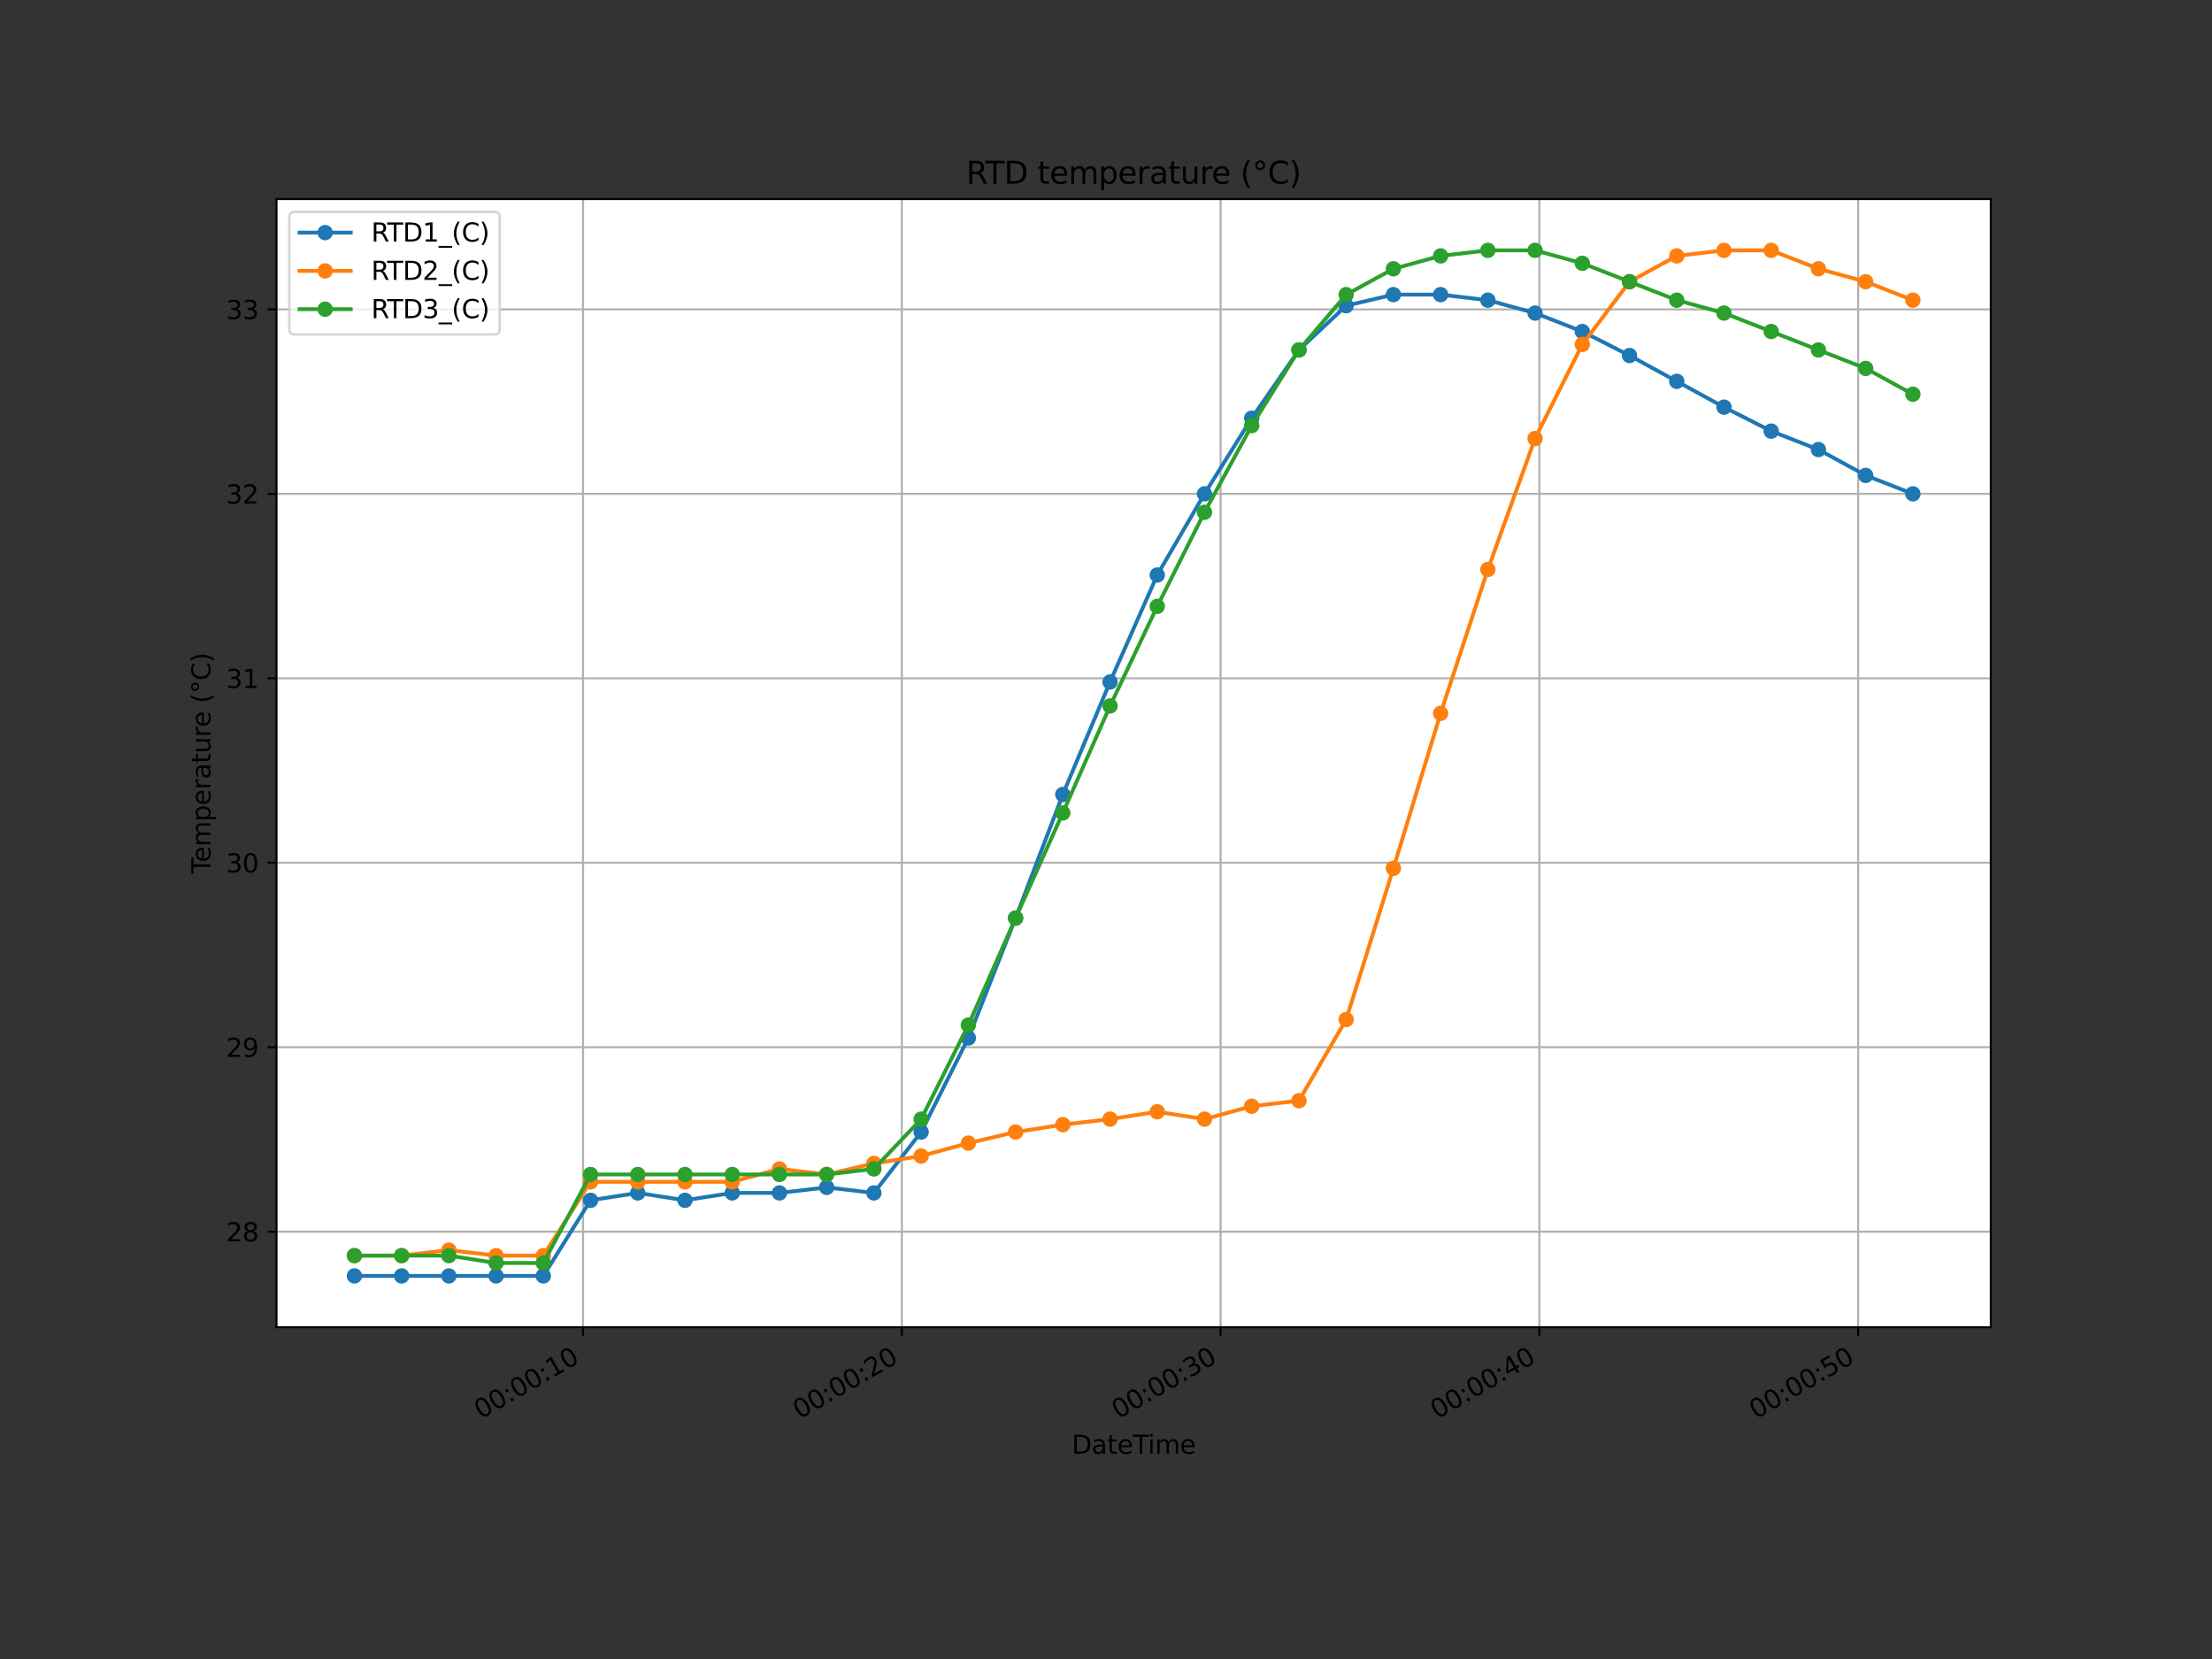 <?xml version="1.0" encoding="utf-8" standalone="no"?>
<!DOCTYPE svg PUBLIC "-//W3C//DTD SVG 1.1//EN"
  "http://www.w3.org/Graphics/SVG/1.1/DTD/svg11.dtd">
<svg height="648pt" version="1.1" viewBox="0 0 864 648" width="864pt" xmlns="http://www.w3.org/2000/svg" xmlns:xlink="http://www.w3.org/1999/xlink">
 <rect x="0" y="0" width="864" height="648" fill="#333333" stroke="none"/>
 <defs>
  <style type="text/css">*{stroke-linecap:butt;stroke-linejoin:round;}</style>
 </defs>
 <g id="figure_1">
  <g id="patch_1">
   <path d="M 0 648 
L 864 648 
L 864 0 
L 0 0 
z
" style="fill:none;"/>
  </g>
  <g id="axes_1">
   <g id="patch_2">
    <path d="M 108 518.4 
L 777.6 518.4 
L 777.6 77.76 
L 108 77.76 
z
" style="fill:#ffffff;"/>
   </g>
   <g id="matplotlib.axis_1">
    <g id="xtick_1">
     <g id="line2d_1">
      <path clip-path="url(#p865739ca7d)" d="M 227.736 518.4 
L 227.736 77.76 
" style="fill:none;stroke:#b0b0b0;stroke-linecap:square;stroke-width:0.8;"/>
     </g>
     <g id="line2d_2">
      <defs>
       <path d="M 0 0 
L 0 3.5 
" id="m3a3e57ea6b" style="stroke:#000000;stroke-width:0.8;"/>
      </defs>
      <g>
       <use style="stroke:#000000;stroke-width:0.8;" x="227.736" xlink:href="#m3a3e57ea6b" y="518.4"/>
      </g>
     </g>
     <g id="text_1">
      <!-- 00:00:10 -->
      <g transform="translate(187.801 554.437)rotate(-30)scale(0.1 -0.1)">
       <defs>
        <path d="M 2034 4250 
Q 1547 4250 1301 3770 
Q 1056 3291 1056 2328 
Q 1056 1369 1301 889 
Q 1547 409 2034 409 
Q 2525 409 2770 889 
Q 3016 1369 3016 2328 
Q 3016 3291 2770 3770 
Q 2525 4250 2034 4250 
z
M 2034 4750 
Q 2819 4750 3233 4129 
Q 3647 3509 3647 2328 
Q 3647 1150 3233 529 
Q 2819 -91 2034 -91 
Q 1250 -91 836 529 
Q 422 1150 422 2328 
Q 422 3509 836 4129 
Q 1250 4750 2034 4750 
z
" id="DejaVuSans-30" transform="scale(0.016)"/>
        <path d="M 750 794 
L 1409 794 
L 1409 0 
L 750 0 
L 750 794 
z
M 750 3309 
L 1409 3309 
L 1409 2516 
L 750 2516 
L 750 3309 
z
" id="DejaVuSans-3a" transform="scale(0.016)"/>
        <path d="M 794 531 
L 1825 531 
L 1825 4091 
L 703 3866 
L 703 4441 
L 1819 4666 
L 2450 4666 
L 2450 531 
L 3481 531 
L 3481 0 
L 794 0 
L 794 531 
z
" id="DejaVuSans-31" transform="scale(0.016)"/>
       </defs>
       <use xlink:href="#DejaVuSans-30"/>
       <use x="63.623" xlink:href="#DejaVuSans-30"/>
       <use x="127.246" xlink:href="#DejaVuSans-3a"/>
       <use x="160.938" xlink:href="#DejaVuSans-30"/>
       <use x="224.561" xlink:href="#DejaVuSans-30"/>
       <use x="288.184" xlink:href="#DejaVuSans-3a"/>
       <use x="321.875" xlink:href="#DejaVuSans-31"/>
       <use x="385.498" xlink:href="#DejaVuSans-30"/>
      </g>
     </g>
    </g>
    <g id="xtick_2">
     <g id="line2d_3">
      <path clip-path="url(#p865739ca7d)" d="M 352.249 518.4 
L 352.249 77.76 
" style="fill:none;stroke:#b0b0b0;stroke-linecap:square;stroke-width:0.8;"/>
     </g>
     <g id="line2d_4">
      <g>
       <use style="stroke:#000000;stroke-width:0.8;" x="352.249" xlink:href="#m3a3e57ea6b" y="518.4"/>
      </g>
     </g>
     <g id="text_2">
      <!-- 00:00:20 -->
      <g transform="translate(312.313 554.437)rotate(-30)scale(0.1 -0.1)">
       <defs>
        <path d="M 1228 531 
L 3431 531 
L 3431 0 
L 469 0 
L 469 531 
Q 828 903 1448 1529 
Q 2069 2156 2228 2338 
Q 2531 2678 2651 2914 
Q 2772 3150 2772 3378 
Q 2772 3750 2511 3984 
Q 2250 4219 1831 4219 
Q 1534 4219 1204 4116 
Q 875 4013 500 3803 
L 500 4441 
Q 881 4594 1212 4672 
Q 1544 4750 1819 4750 
Q 2544 4750 2975 4387 
Q 3406 4025 3406 3419 
Q 3406 3131 3298 2873 
Q 3191 2616 2906 2266 
Q 2828 2175 2409 1742 
Q 1991 1309 1228 531 
z
" id="DejaVuSans-32" transform="scale(0.016)"/>
       </defs>
       <use xlink:href="#DejaVuSans-30"/>
       <use x="63.623" xlink:href="#DejaVuSans-30"/>
       <use x="127.246" xlink:href="#DejaVuSans-3a"/>
       <use x="160.938" xlink:href="#DejaVuSans-30"/>
       <use x="224.561" xlink:href="#DejaVuSans-30"/>
       <use x="288.184" xlink:href="#DejaVuSans-3a"/>
       <use x="321.875" xlink:href="#DejaVuSans-32"/>
       <use x="385.498" xlink:href="#DejaVuSans-30"/>
      </g>
     </g>
    </g>
    <g id="xtick_3">
     <g id="line2d_5">
      <path clip-path="url(#p865739ca7d)" d="M 476.761 518.4 
L 476.761 77.76 
" style="fill:none;stroke:#b0b0b0;stroke-linecap:square;stroke-width:0.8;"/>
     </g>
     <g id="line2d_6">
      <g>
       <use style="stroke:#000000;stroke-width:0.8;" x="476.761" xlink:href="#m3a3e57ea6b" y="518.4"/>
      </g>
     </g>
     <g id="text_3">
      <!-- 00:00:30 -->
      <g transform="translate(436.825 554.437)rotate(-30)scale(0.1 -0.1)">
       <defs>
        <path d="M 2597 2516 
Q 3050 2419 3304 2112 
Q 3559 1806 3559 1356 
Q 3559 666 3084 287 
Q 2609 -91 1734 -91 
Q 1441 -91 1130 -33 
Q 819 25 488 141 
L 488 750 
Q 750 597 1062 519 
Q 1375 441 1716 441 
Q 2309 441 2620 675 
Q 2931 909 2931 1356 
Q 2931 1769 2642 2001 
Q 2353 2234 1838 2234 
L 1294 2234 
L 1294 2753 
L 1863 2753 
Q 2328 2753 2575 2939 
Q 2822 3125 2822 3475 
Q 2822 3834 2567 4026 
Q 2313 4219 1838 4219 
Q 1578 4219 1281 4162 
Q 984 4106 628 3988 
L 628 4550 
Q 988 4650 1302 4700 
Q 1616 4750 1894 4750 
Q 2613 4750 3031 4423 
Q 3450 4097 3450 3541 
Q 3450 3153 3228 2886 
Q 3006 2619 2597 2516 
z
" id="DejaVuSans-33" transform="scale(0.016)"/>
       </defs>
       <use xlink:href="#DejaVuSans-30"/>
       <use x="63.623" xlink:href="#DejaVuSans-30"/>
       <use x="127.246" xlink:href="#DejaVuSans-3a"/>
       <use x="160.938" xlink:href="#DejaVuSans-30"/>
       <use x="224.561" xlink:href="#DejaVuSans-30"/>
       <use x="288.184" xlink:href="#DejaVuSans-3a"/>
       <use x="321.875" xlink:href="#DejaVuSans-33"/>
       <use x="385.498" xlink:href="#DejaVuSans-30"/>
      </g>
     </g>
    </g>
    <g id="xtick_4">
     <g id="line2d_7">
      <path clip-path="url(#p865739ca7d)" d="M 601.273 518.4 
L 601.273 77.76 
" style="fill:none;stroke:#b0b0b0;stroke-linecap:square;stroke-width:0.8;"/>
     </g>
     <g id="line2d_8">
      <g>
       <use style="stroke:#000000;stroke-width:0.8;" x="601.273" xlink:href="#m3a3e57ea6b" y="518.4"/>
      </g>
     </g>
     <g id="text_4">
      <!-- 00:00:40 -->
      <g transform="translate(561.338 554.437)rotate(-30)scale(0.1 -0.1)">
       <defs>
        <path d="M 2419 4116 
L 825 1625 
L 2419 1625 
L 2419 4116 
z
M 2253 4666 
L 3047 4666 
L 3047 1625 
L 3713 1625 
L 3713 1100 
L 3047 1100 
L 3047 0 
L 2419 0 
L 2419 1100 
L 313 1100 
L 313 1709 
L 2253 4666 
z
" id="DejaVuSans-34" transform="scale(0.016)"/>
       </defs>
       <use xlink:href="#DejaVuSans-30"/>
       <use x="63.623" xlink:href="#DejaVuSans-30"/>
       <use x="127.246" xlink:href="#DejaVuSans-3a"/>
       <use x="160.938" xlink:href="#DejaVuSans-30"/>
       <use x="224.561" xlink:href="#DejaVuSans-30"/>
       <use x="288.184" xlink:href="#DejaVuSans-3a"/>
       <use x="321.875" xlink:href="#DejaVuSans-34"/>
       <use x="385.498" xlink:href="#DejaVuSans-30"/>
      </g>
     </g>
    </g>
    <g id="xtick_5">
     <g id="line2d_9">
      <path clip-path="url(#p865739ca7d)" d="M 725.785 518.4 
L 725.785 77.76 
" style="fill:none;stroke:#b0b0b0;stroke-linecap:square;stroke-width:0.8;"/>
     </g>
     <g id="line2d_10">
      <g>
       <use style="stroke:#000000;stroke-width:0.8;" x="725.785" xlink:href="#m3a3e57ea6b" y="518.4"/>
      </g>
     </g>
     <g id="text_5">
      <!-- 00:00:50 -->
      <g transform="translate(685.85 554.437)rotate(-30)scale(0.1 -0.1)">
       <defs>
        <path d="M 691 4666 
L 3169 4666 
L 3169 4134 
L 1269 4134 
L 1269 2991 
Q 1406 3038 1543 3061 
Q 1681 3084 1819 3084 
Q 2600 3084 3056 2656 
Q 3513 2228 3513 1497 
Q 3513 744 3044 326 
Q 2575 -91 1722 -91 
Q 1428 -91 1123 -41 
Q 819 9 494 109 
L 494 744 
Q 775 591 1075 516 
Q 1375 441 1709 441 
Q 2250 441 2565 725 
Q 2881 1009 2881 1497 
Q 2881 1984 2565 2268 
Q 2250 2553 1709 2553 
Q 1456 2553 1204 2497 
Q 953 2441 691 2322 
L 691 4666 
z
" id="DejaVuSans-35" transform="scale(0.016)"/>
       </defs>
       <use xlink:href="#DejaVuSans-30"/>
       <use x="63.623" xlink:href="#DejaVuSans-30"/>
       <use x="127.246" xlink:href="#DejaVuSans-3a"/>
       <use x="160.938" xlink:href="#DejaVuSans-30"/>
       <use x="224.561" xlink:href="#DejaVuSans-30"/>
       <use x="288.184" xlink:href="#DejaVuSans-3a"/>
       <use x="321.875" xlink:href="#DejaVuSans-35"/>
       <use x="385.498" xlink:href="#DejaVuSans-30"/>
      </g>
     </g>
    </g>
    <g id="text_6">
     <!-- DateTime -->
     <g transform="translate(418.616 567.836)scale(0.1 -0.1)">
      <defs>
       <path d="M 1259 4147 
L 1259 519 
L 2022 519 
Q 2988 519 3436 956 
Q 3884 1394 3884 2338 
Q 3884 3275 3436 3711 
Q 2988 4147 2022 4147 
L 1259 4147 
z
M 628 4666 
L 1925 4666 
Q 3281 4666 3915 4102 
Q 4550 3538 4550 2338 
Q 4550 1131 3912 565 
Q 3275 0 1925 0 
L 628 0 
L 628 4666 
z
" id="DejaVuSans-44" transform="scale(0.016)"/>
       <path d="M 2194 1759 
Q 1497 1759 1228 1600 
Q 959 1441 959 1056 
Q 959 750 1161 570 
Q 1363 391 1709 391 
Q 2188 391 2477 730 
Q 2766 1069 2766 1631 
L 2766 1759 
L 2194 1759 
z
M 3341 1997 
L 3341 0 
L 2766 0 
L 2766 531 
Q 2569 213 2275 61 
Q 1981 -91 1556 -91 
Q 1019 -91 701 211 
Q 384 513 384 1019 
Q 384 1609 779 1909 
Q 1175 2209 1959 2209 
L 2766 2209 
L 2766 2266 
Q 2766 2663 2505 2880 
Q 2244 3097 1772 3097 
Q 1472 3097 1187 3025 
Q 903 2953 641 2809 
L 641 3341 
Q 956 3463 1253 3523 
Q 1550 3584 1831 3584 
Q 2591 3584 2966 3190 
Q 3341 2797 3341 1997 
z
" id="DejaVuSans-61" transform="scale(0.016)"/>
       <path d="M 1172 4494 
L 1172 3500 
L 2356 3500 
L 2356 3053 
L 1172 3053 
L 1172 1153 
Q 1172 725 1289 603 
Q 1406 481 1766 481 
L 2356 481 
L 2356 0 
L 1766 0 
Q 1100 0 847 248 
Q 594 497 594 1153 
L 594 3053 
L 172 3053 
L 172 3500 
L 594 3500 
L 594 4494 
L 1172 4494 
z
" id="DejaVuSans-74" transform="scale(0.016)"/>
       <path d="M 3597 1894 
L 3597 1613 
L 953 1613 
Q 991 1019 1311 708 
Q 1631 397 2203 397 
Q 2534 397 2845 478 
Q 3156 559 3463 722 
L 3463 178 
Q 3153 47 2828 -22 
Q 2503 -91 2169 -91 
Q 1331 -91 842 396 
Q 353 884 353 1716 
Q 353 2575 817 3079 
Q 1281 3584 2069 3584 
Q 2775 3584 3186 3129 
Q 3597 2675 3597 1894 
z
M 3022 2063 
Q 3016 2534 2758 2815 
Q 2500 3097 2075 3097 
Q 1594 3097 1305 2825 
Q 1016 2553 972 2059 
L 3022 2063 
z
" id="DejaVuSans-65" transform="scale(0.016)"/>
       <path d="M -19 4666 
L 3928 4666 
L 3928 4134 
L 2272 4134 
L 2272 0 
L 1638 0 
L 1638 4134 
L -19 4134 
L -19 4666 
z
" id="DejaVuSans-54" transform="scale(0.016)"/>
       <path d="M 603 3500 
L 1178 3500 
L 1178 0 
L 603 0 
L 603 3500 
z
M 603 4863 
L 1178 4863 
L 1178 4134 
L 603 4134 
L 603 4863 
z
" id="DejaVuSans-69" transform="scale(0.016)"/>
       <path d="M 3328 2828 
Q 3544 3216 3844 3400 
Q 4144 3584 4550 3584 
Q 5097 3584 5394 3201 
Q 5691 2819 5691 2113 
L 5691 0 
L 5113 0 
L 5113 2094 
Q 5113 2597 4934 2840 
Q 4756 3084 4391 3084 
Q 3944 3084 3684 2787 
Q 3425 2491 3425 1978 
L 3425 0 
L 2847 0 
L 2847 2094 
Q 2847 2600 2669 2842 
Q 2491 3084 2119 3084 
Q 1678 3084 1418 2786 
Q 1159 2488 1159 1978 
L 1159 0 
L 581 0 
L 581 3500 
L 1159 3500 
L 1159 2956 
Q 1356 3278 1631 3431 
Q 1906 3584 2284 3584 
Q 2666 3584 2933 3390 
Q 3200 3197 3328 2828 
z
" id="DejaVuSans-6d" transform="scale(0.016)"/>
      </defs>
      <use xlink:href="#DejaVuSans-44"/>
      <use x="77.002" xlink:href="#DejaVuSans-61"/>
      <use x="138.281" xlink:href="#DejaVuSans-74"/>
      <use x="177.49" xlink:href="#DejaVuSans-65"/>
      <use x="239.014" xlink:href="#DejaVuSans-54"/>
      <use x="296.973" xlink:href="#DejaVuSans-69"/>
      <use x="324.756" xlink:href="#DejaVuSans-6d"/>
      <use x="422.168" xlink:href="#DejaVuSans-65"/>
     </g>
    </g>
   </g>
   <g id="matplotlib.axis_2">
    <g id="ytick_1">
     <g id="line2d_11">
      <path clip-path="url(#p865739ca7d)" d="M 108 481.08 
L 777.6 481.08 
" style="fill:none;stroke:#b0b0b0;stroke-linecap:square;stroke-width:0.8;"/>
     </g>
     <g id="line2d_12">
      <defs>
       <path d="M 0 0 
L -3.5 0 
" id="m0885efe51c" style="stroke:#000000;stroke-width:0.8;"/>
      </defs>
      <g>
       <use style="stroke:#000000;stroke-width:0.8;" x="108" xlink:href="#m0885efe51c" y="481.08"/>
      </g>
     </g>
     <g id="text_7">
      <!-- 28 -->
      <g transform="translate(88.275 484.879)scale(0.1 -0.1)">
       <defs>
        <path d="M 2034 2216 
Q 1584 2216 1326 1975 
Q 1069 1734 1069 1313 
Q 1069 891 1326 650 
Q 1584 409 2034 409 
Q 2484 409 2743 651 
Q 3003 894 3003 1313 
Q 3003 1734 2745 1975 
Q 2488 2216 2034 2216 
z
M 1403 2484 
Q 997 2584 770 2862 
Q 544 3141 544 3541 
Q 544 4100 942 4425 
Q 1341 4750 2034 4750 
Q 2731 4750 3128 4425 
Q 3525 4100 3525 3541 
Q 3525 3141 3298 2862 
Q 3072 2584 2669 2484 
Q 3125 2378 3379 2068 
Q 3634 1759 3634 1313 
Q 3634 634 3220 271 
Q 2806 -91 2034 -91 
Q 1263 -91 848 271 
Q 434 634 434 1313 
Q 434 1759 690 2068 
Q 947 2378 1403 2484 
z
M 1172 3481 
Q 1172 3119 1398 2916 
Q 1625 2713 2034 2713 
Q 2441 2713 2670 2916 
Q 2900 3119 2900 3481 
Q 2900 3844 2670 4047 
Q 2441 4250 2034 4250 
Q 1625 4250 1398 4047 
Q 1172 3844 1172 3481 
z
" id="DejaVuSans-38" transform="scale(0.016)"/>
       </defs>
       <use xlink:href="#DejaVuSans-32"/>
       <use x="63.623" xlink:href="#DejaVuSans-38"/>
      </g>
     </g>
    </g>
    <g id="ytick_2">
     <g id="line2d_13">
      <path clip-path="url(#p865739ca7d)" d="M 108 409.033 
L 777.6 409.033 
" style="fill:none;stroke:#b0b0b0;stroke-linecap:square;stroke-width:0.8;"/>
     </g>
     <g id="line2d_14">
      <g>
       <use style="stroke:#000000;stroke-width:0.8;" x="108" xlink:href="#m0885efe51c" y="409.033"/>
      </g>
     </g>
     <g id="text_8">
      <!-- 29 -->
      <g transform="translate(88.275 412.832)scale(0.1 -0.1)">
       <defs>
        <path d="M 703 97 
L 703 672 
Q 941 559 1184 500 
Q 1428 441 1663 441 
Q 2288 441 2617 861 
Q 2947 1281 2994 2138 
Q 2813 1869 2534 1725 
Q 2256 1581 1919 1581 
Q 1219 1581 811 2004 
Q 403 2428 403 3163 
Q 403 3881 828 4315 
Q 1253 4750 1959 4750 
Q 2769 4750 3195 4129 
Q 3622 3509 3622 2328 
Q 3622 1225 3098 567 
Q 2575 -91 1691 -91 
Q 1453 -91 1209 -44 
Q 966 3 703 97 
z
M 1959 2075 
Q 2384 2075 2632 2365 
Q 2881 2656 2881 3163 
Q 2881 3666 2632 3958 
Q 2384 4250 1959 4250 
Q 1534 4250 1286 3958 
Q 1038 3666 1038 3163 
Q 1038 2656 1286 2365 
Q 1534 2075 1959 2075 
z
" id="DejaVuSans-39" transform="scale(0.016)"/>
       </defs>
       <use xlink:href="#DejaVuSans-32"/>
       <use x="63.623" xlink:href="#DejaVuSans-39"/>
      </g>
     </g>
    </g>
    <g id="ytick_3">
     <g id="line2d_15">
      <path clip-path="url(#p865739ca7d)" d="M 108 336.985 
L 777.6 336.985 
" style="fill:none;stroke:#b0b0b0;stroke-linecap:square;stroke-width:0.8;"/>
     </g>
     <g id="line2d_16">
      <g>
       <use style="stroke:#000000;stroke-width:0.8;" x="108" xlink:href="#m0885efe51c" y="336.985"/>
      </g>
     </g>
     <g id="text_9">
      <!-- 30 -->
      <g transform="translate(88.275 340.785)scale(0.1 -0.1)">
       <use xlink:href="#DejaVuSans-33"/>
       <use x="63.623" xlink:href="#DejaVuSans-30"/>
      </g>
     </g>
    </g>
    <g id="ytick_4">
     <g id="line2d_17">
      <path clip-path="url(#p865739ca7d)" d="M 108 264.938 
L 777.6 264.938 
" style="fill:none;stroke:#b0b0b0;stroke-linecap:square;stroke-width:0.8;"/>
     </g>
     <g id="line2d_18">
      <g>
       <use style="stroke:#000000;stroke-width:0.8;" x="108" xlink:href="#m0885efe51c" y="264.938"/>
      </g>
     </g>
     <g id="text_10">
      <!-- 31 -->
      <g transform="translate(88.275 268.738)scale(0.1 -0.1)">
       <use xlink:href="#DejaVuSans-33"/>
       <use x="63.623" xlink:href="#DejaVuSans-31"/>
      </g>
     </g>
    </g>
    <g id="ytick_5">
     <g id="line2d_19">
      <path clip-path="url(#p865739ca7d)" d="M 108 192.891 
L 777.6 192.891 
" style="fill:none;stroke:#b0b0b0;stroke-linecap:square;stroke-width:0.8;"/>
     </g>
     <g id="line2d_20">
      <g>
       <use style="stroke:#000000;stroke-width:0.8;" x="108" xlink:href="#m0885efe51c" y="192.891"/>
      </g>
     </g>
     <g id="text_11">
      <!-- 32 -->
      <g transform="translate(88.275 196.69)scale(0.1 -0.1)">
       <use xlink:href="#DejaVuSans-33"/>
       <use x="63.623" xlink:href="#DejaVuSans-32"/>
      </g>
     </g>
    </g>
    <g id="ytick_6">
     <g id="line2d_21">
      <path clip-path="url(#p865739ca7d)" d="M 108 120.844 
L 777.6 120.844 
" style="fill:none;stroke:#b0b0b0;stroke-linecap:square;stroke-width:0.8;"/>
     </g>
     <g id="line2d_22">
      <g>
       <use style="stroke:#000000;stroke-width:0.8;" x="108" xlink:href="#m0885efe51c" y="120.844"/>
      </g>
     </g>
     <g id="text_12">
      <!-- 33 -->
      <g transform="translate(88.275 124.643)scale(0.1 -0.1)">
       <use xlink:href="#DejaVuSans-33"/>
       <use x="63.623" xlink:href="#DejaVuSans-33"/>
      </g>
     </g>
    </g>
    <g id="text_13">
     <!-- Temperature (°C) -->
     <g transform="translate(82.195 341.232)rotate(-90)scale(0.1 -0.1)">
      <defs>
       <path d="M 1159 525 
L 1159 -1331 
L 581 -1331 
L 581 3500 
L 1159 3500 
L 1159 2969 
Q 1341 3281 1617 3432 
Q 1894 3584 2278 3584 
Q 2916 3584 3314 3078 
Q 3713 2572 3713 1747 
Q 3713 922 3314 415 
Q 2916 -91 2278 -91 
Q 1894 -91 1617 61 
Q 1341 213 1159 525 
z
M 3116 1747 
Q 3116 2381 2855 2742 
Q 2594 3103 2138 3103 
Q 1681 3103 1420 2742 
Q 1159 2381 1159 1747 
Q 1159 1113 1420 752 
Q 1681 391 2138 391 
Q 2594 391 2855 752 
Q 3116 1113 3116 1747 
z
" id="DejaVuSans-70" transform="scale(0.016)"/>
       <path d="M 2631 2963 
Q 2534 3019 2420 3045 
Q 2306 3072 2169 3072 
Q 1681 3072 1420 2755 
Q 1159 2438 1159 1844 
L 1159 0 
L 581 0 
L 581 3500 
L 1159 3500 
L 1159 2956 
Q 1341 3275 1631 3429 
Q 1922 3584 2338 3584 
Q 2397 3584 2469 3576 
Q 2541 3569 2628 3553 
L 2631 2963 
z
" id="DejaVuSans-72" transform="scale(0.016)"/>
       <path d="M 544 1381 
L 544 3500 
L 1119 3500 
L 1119 1403 
Q 1119 906 1312 657 
Q 1506 409 1894 409 
Q 2359 409 2629 706 
Q 2900 1003 2900 1516 
L 2900 3500 
L 3475 3500 
L 3475 0 
L 2900 0 
L 2900 538 
Q 2691 219 2414 64 
Q 2138 -91 1772 -91 
Q 1169 -91 856 284 
Q 544 659 544 1381 
z
M 1991 3584 
L 1991 3584 
z
" id="DejaVuSans-75" transform="scale(0.016)"/>
       <path id="DejaVuSans-20" transform="scale(0.016)"/>
       <path d="M 1984 4856 
Q 1566 4138 1362 3434 
Q 1159 2731 1159 2009 
Q 1159 1288 1364 580 
Q 1569 -128 1984 -844 
L 1484 -844 
Q 1016 -109 783 600 
Q 550 1309 550 2009 
Q 550 2706 781 3412 
Q 1013 4119 1484 4856 
L 1984 4856 
z
" id="DejaVuSans-28" transform="scale(0.016)"/>
       <path d="M 1600 4347 
Q 1350 4347 1178 4173 
Q 1006 4000 1006 3750 
Q 1006 3503 1178 3333 
Q 1350 3163 1600 3163 
Q 1850 3163 2022 3333 
Q 2194 3503 2194 3750 
Q 2194 3997 2020 4172 
Q 1847 4347 1600 4347 
z
M 1600 4750 
Q 1800 4750 1984 4673 
Q 2169 4597 2303 4453 
Q 2447 4313 2519 4134 
Q 2591 3956 2591 3750 
Q 2591 3338 2302 3052 
Q 2013 2766 1594 2766 
Q 1172 2766 890 3047 
Q 609 3328 609 3750 
Q 609 4169 896 4459 
Q 1184 4750 1600 4750 
z
" id="DejaVuSans-b0" transform="scale(0.016)"/>
       <path d="M 4122 4306 
L 4122 3641 
Q 3803 3938 3442 4084 
Q 3081 4231 2675 4231 
Q 1875 4231 1450 3742 
Q 1025 3253 1025 2328 
Q 1025 1406 1450 917 
Q 1875 428 2675 428 
Q 3081 428 3442 575 
Q 3803 722 4122 1019 
L 4122 359 
Q 3791 134 3420 21 
Q 3050 -91 2638 -91 
Q 1578 -91 968 557 
Q 359 1206 359 2328 
Q 359 3453 968 4101 
Q 1578 4750 2638 4750 
Q 3056 4750 3426 4639 
Q 3797 4528 4122 4306 
z
" id="DejaVuSans-43" transform="scale(0.016)"/>
       <path d="M 513 4856 
L 1013 4856 
Q 1481 4119 1714 3412 
Q 1947 2706 1947 2009 
Q 1947 1309 1714 600 
Q 1481 -109 1013 -844 
L 513 -844 
Q 928 -128 1133 580 
Q 1338 1288 1338 2009 
Q 1338 2731 1133 3434 
Q 928 4138 513 4856 
z
" id="DejaVuSans-29" transform="scale(0.016)"/>
      </defs>
      <use xlink:href="#DejaVuSans-54"/>
      <use x="44.084" xlink:href="#DejaVuSans-65"/>
      <use x="105.607" xlink:href="#DejaVuSans-6d"/>
      <use x="203.02" xlink:href="#DejaVuSans-70"/>
      <use x="266.496" xlink:href="#DejaVuSans-65"/>
      <use x="328.02" xlink:href="#DejaVuSans-72"/>
      <use x="369.133" xlink:href="#DejaVuSans-61"/>
      <use x="430.412" xlink:href="#DejaVuSans-74"/>
      <use x="469.621" xlink:href="#DejaVuSans-75"/>
      <use x="533" xlink:href="#DejaVuSans-72"/>
      <use x="571.863" xlink:href="#DejaVuSans-65"/>
      <use x="633.387" xlink:href="#DejaVuSans-20"/>
      <use x="665.174" xlink:href="#DejaVuSans-28"/>
      <use x="704.188" xlink:href="#DejaVuSans-b0"/>
      <use x="754.188" xlink:href="#DejaVuSans-43"/>
      <use x="824.012" xlink:href="#DejaVuSans-29"/>
     </g>
    </g>
   </g>
   <g id="line2d_23">
    <path clip-path="url(#p865739ca7d)" d="M 138.436 498.371 
L 156.877 498.371 
L 175.329 498.371 
L 193.77 498.371 
L 212.222 498.371 
L 230.662 468.832 
L 249.115 465.95 
L 267.555 468.832 
L 286.008 465.95 
L 304.448 465.95 
L 322.901 463.788 
L 341.341 465.95 
L 359.794 442.174 
L 378.234 405.43 
L 396.687 358.6 
L 415.127 310.328 
L 433.58 266.379 
L 452.02 224.592 
L 470.473 192.891 
L 488.913 163.352 
L 507.366 136.695 
L 525.806 119.403 
L 544.259 115.08 
L 562.699 115.08 
L 581.152 117.242 
L 599.592 122.285 
L 618.045 129.49 
L 636.485 138.856 
L 654.938 148.943 
L 673.378 159.029 
L 691.83 168.395 
L 710.271 175.6 
L 728.723 185.687 
L 747.164 192.891 
" style="fill:none;stroke:#1f77b4;stroke-linecap:square;stroke-width:1.5;"/>
    <defs>
     <path d="M 0 2.5 
C 0.663 2.5 1.299 2.237 1.768 1.768 
C 2.237 1.299 2.5 0.663 2.5 0 
C 2.5 -0.663 2.237 -1.299 1.768 -1.768 
C 1.299 -2.237 0.663 -2.5 0 -2.5 
C -0.663 -2.5 -1.299 -2.237 -1.768 -1.768 
C -2.237 -1.299 -2.5 -0.663 -2.5 0 
C -2.5 0.663 -2.237 1.299 -1.768 1.768 
C -1.299 2.237 -0.663 2.5 0 2.5 
z
" id="mb5dff817fb" style="stroke:#1f77b4;"/>
    </defs>
    <g clip-path="url(#p865739ca7d)">
     <use style="fill:#1f77b4;stroke:#1f77b4;" x="138.436" xlink:href="#mb5dff817fb" y="498.371"/>
     <use style="fill:#1f77b4;stroke:#1f77b4;" x="156.877" xlink:href="#mb5dff817fb" y="498.371"/>
     <use style="fill:#1f77b4;stroke:#1f77b4;" x="175.329" xlink:href="#mb5dff817fb" y="498.371"/>
     <use style="fill:#1f77b4;stroke:#1f77b4;" x="193.77" xlink:href="#mb5dff817fb" y="498.371"/>
     <use style="fill:#1f77b4;stroke:#1f77b4;" x="212.222" xlink:href="#mb5dff817fb" y="498.371"/>
     <use style="fill:#1f77b4;stroke:#1f77b4;" x="230.662" xlink:href="#mb5dff817fb" y="468.832"/>
     <use style="fill:#1f77b4;stroke:#1f77b4;" x="249.115" xlink:href="#mb5dff817fb" y="465.95"/>
     <use style="fill:#1f77b4;stroke:#1f77b4;" x="267.555" xlink:href="#mb5dff817fb" y="468.832"/>
     <use style="fill:#1f77b4;stroke:#1f77b4;" x="286.008" xlink:href="#mb5dff817fb" y="465.95"/>
     <use style="fill:#1f77b4;stroke:#1f77b4;" x="304.448" xlink:href="#mb5dff817fb" y="465.95"/>
     <use style="fill:#1f77b4;stroke:#1f77b4;" x="322.901" xlink:href="#mb5dff817fb" y="463.788"/>
     <use style="fill:#1f77b4;stroke:#1f77b4;" x="341.341" xlink:href="#mb5dff817fb" y="465.95"/>
     <use style="fill:#1f77b4;stroke:#1f77b4;" x="359.794" xlink:href="#mb5dff817fb" y="442.174"/>
     <use style="fill:#1f77b4;stroke:#1f77b4;" x="378.234" xlink:href="#mb5dff817fb" y="405.43"/>
     <use style="fill:#1f77b4;stroke:#1f77b4;" x="396.687" xlink:href="#mb5dff817fb" y="358.6"/>
     <use style="fill:#1f77b4;stroke:#1f77b4;" x="415.127" xlink:href="#mb5dff817fb" y="310.328"/>
     <use style="fill:#1f77b4;stroke:#1f77b4;" x="433.58" xlink:href="#mb5dff817fb" y="266.379"/>
     <use style="fill:#1f77b4;stroke:#1f77b4;" x="452.02" xlink:href="#mb5dff817fb" y="224.592"/>
     <use style="fill:#1f77b4;stroke:#1f77b4;" x="470.473" xlink:href="#mb5dff817fb" y="192.891"/>
     <use style="fill:#1f77b4;stroke:#1f77b4;" x="488.913" xlink:href="#mb5dff817fb" y="163.352"/>
     <use style="fill:#1f77b4;stroke:#1f77b4;" x="507.366" xlink:href="#mb5dff817fb" y="136.695"/>
     <use style="fill:#1f77b4;stroke:#1f77b4;" x="525.806" xlink:href="#mb5dff817fb" y="119.403"/>
     <use style="fill:#1f77b4;stroke:#1f77b4;" x="544.259" xlink:href="#mb5dff817fb" y="115.08"/>
     <use style="fill:#1f77b4;stroke:#1f77b4;" x="562.699" xlink:href="#mb5dff817fb" y="115.08"/>
     <use style="fill:#1f77b4;stroke:#1f77b4;" x="581.152" xlink:href="#mb5dff817fb" y="117.242"/>
     <use style="fill:#1f77b4;stroke:#1f77b4;" x="599.592" xlink:href="#mb5dff817fb" y="122.285"/>
     <use style="fill:#1f77b4;stroke:#1f77b4;" x="618.045" xlink:href="#mb5dff817fb" y="129.49"/>
     <use style="fill:#1f77b4;stroke:#1f77b4;" x="636.485" xlink:href="#mb5dff817fb" y="138.856"/>
     <use style="fill:#1f77b4;stroke:#1f77b4;" x="654.938" xlink:href="#mb5dff817fb" y="148.943"/>
     <use style="fill:#1f77b4;stroke:#1f77b4;" x="673.378" xlink:href="#mb5dff817fb" y="159.029"/>
     <use style="fill:#1f77b4;stroke:#1f77b4;" x="691.83" xlink:href="#mb5dff817fb" y="168.395"/>
     <use style="fill:#1f77b4;stroke:#1f77b4;" x="710.271" xlink:href="#mb5dff817fb" y="175.6"/>
     <use style="fill:#1f77b4;stroke:#1f77b4;" x="728.723" xlink:href="#mb5dff817fb" y="185.687"/>
     <use style="fill:#1f77b4;stroke:#1f77b4;" x="747.164" xlink:href="#mb5dff817fb" y="192.891"/>
    </g>
   </g>
   <g id="line2d_24">
    <path clip-path="url(#p865739ca7d)" d="M 138.436 490.446 
L 156.877 490.446 
L 175.329 488.284 
L 193.77 490.446 
L 212.222 490.446 
L 230.662 461.627 
L 249.115 461.627 
L 267.555 461.627 
L 286.008 461.627 
L 304.448 456.584 
L 322.901 458.745 
L 341.341 454.422 
L 359.794 451.54 
L 378.234 446.497 
L 396.687 442.174 
L 415.127 439.292 
L 433.58 437.131 
L 452.02 434.249 
L 470.473 437.131 
L 488.913 432.088 
L 507.366 429.926 
L 525.806 398.225 
L 544.259 339.147 
L 562.699 278.627 
L 581.152 222.431 
L 599.592 171.277 
L 618.045 134.533 
L 636.485 110.037 
L 654.938 99.951 
L 673.378 97.789 
L 691.83 97.789 
L 710.271 104.994 
L 728.723 110.037 
L 747.164 117.242 
" style="fill:none;stroke:#ff7f0e;stroke-linecap:square;stroke-width:1.5;"/>
    <defs>
     <path d="M 0 2.5 
C 0.663 2.5 1.299 2.237 1.768 1.768 
C 2.237 1.299 2.5 0.663 2.5 0 
C 2.5 -0.663 2.237 -1.299 1.768 -1.768 
C 1.299 -2.237 0.663 -2.5 0 -2.5 
C -0.663 -2.5 -1.299 -2.237 -1.768 -1.768 
C -2.237 -1.299 -2.5 -0.663 -2.5 0 
C -2.5 0.663 -2.237 1.299 -1.768 1.768 
C -1.299 2.237 -0.663 2.5 0 2.5 
z
" id="me88091d3a9" style="stroke:#ff7f0e;"/>
    </defs>
    <g clip-path="url(#p865739ca7d)">
     <use style="fill:#ff7f0e;stroke:#ff7f0e;" x="138.436" xlink:href="#me88091d3a9" y="490.446"/>
     <use style="fill:#ff7f0e;stroke:#ff7f0e;" x="156.877" xlink:href="#me88091d3a9" y="490.446"/>
     <use style="fill:#ff7f0e;stroke:#ff7f0e;" x="175.329" xlink:href="#me88091d3a9" y="488.284"/>
     <use style="fill:#ff7f0e;stroke:#ff7f0e;" x="193.77" xlink:href="#me88091d3a9" y="490.446"/>
     <use style="fill:#ff7f0e;stroke:#ff7f0e;" x="212.222" xlink:href="#me88091d3a9" y="490.446"/>
     <use style="fill:#ff7f0e;stroke:#ff7f0e;" x="230.662" xlink:href="#me88091d3a9" y="461.627"/>
     <use style="fill:#ff7f0e;stroke:#ff7f0e;" x="249.115" xlink:href="#me88091d3a9" y="461.627"/>
     <use style="fill:#ff7f0e;stroke:#ff7f0e;" x="267.555" xlink:href="#me88091d3a9" y="461.627"/>
     <use style="fill:#ff7f0e;stroke:#ff7f0e;" x="286.008" xlink:href="#me88091d3a9" y="461.627"/>
     <use style="fill:#ff7f0e;stroke:#ff7f0e;" x="304.448" xlink:href="#me88091d3a9" y="456.584"/>
     <use style="fill:#ff7f0e;stroke:#ff7f0e;" x="322.901" xlink:href="#me88091d3a9" y="458.745"/>
     <use style="fill:#ff7f0e;stroke:#ff7f0e;" x="341.341" xlink:href="#me88091d3a9" y="454.422"/>
     <use style="fill:#ff7f0e;stroke:#ff7f0e;" x="359.794" xlink:href="#me88091d3a9" y="451.54"/>
     <use style="fill:#ff7f0e;stroke:#ff7f0e;" x="378.234" xlink:href="#me88091d3a9" y="446.497"/>
     <use style="fill:#ff7f0e;stroke:#ff7f0e;" x="396.687" xlink:href="#me88091d3a9" y="442.174"/>
     <use style="fill:#ff7f0e;stroke:#ff7f0e;" x="415.127" xlink:href="#me88091d3a9" y="439.292"/>
     <use style="fill:#ff7f0e;stroke:#ff7f0e;" x="433.58" xlink:href="#me88091d3a9" y="437.131"/>
     <use style="fill:#ff7f0e;stroke:#ff7f0e;" x="452.02" xlink:href="#me88091d3a9" y="434.249"/>
     <use style="fill:#ff7f0e;stroke:#ff7f0e;" x="470.473" xlink:href="#me88091d3a9" y="437.131"/>
     <use style="fill:#ff7f0e;stroke:#ff7f0e;" x="488.913" xlink:href="#me88091d3a9" y="432.088"/>
     <use style="fill:#ff7f0e;stroke:#ff7f0e;" x="507.366" xlink:href="#me88091d3a9" y="429.926"/>
     <use style="fill:#ff7f0e;stroke:#ff7f0e;" x="525.806" xlink:href="#me88091d3a9" y="398.225"/>
     <use style="fill:#ff7f0e;stroke:#ff7f0e;" x="544.259" xlink:href="#me88091d3a9" y="339.147"/>
     <use style="fill:#ff7f0e;stroke:#ff7f0e;" x="562.699" xlink:href="#me88091d3a9" y="278.627"/>
     <use style="fill:#ff7f0e;stroke:#ff7f0e;" x="581.152" xlink:href="#me88091d3a9" y="222.431"/>
     <use style="fill:#ff7f0e;stroke:#ff7f0e;" x="599.592" xlink:href="#me88091d3a9" y="171.277"/>
     <use style="fill:#ff7f0e;stroke:#ff7f0e;" x="618.045" xlink:href="#me88091d3a9" y="134.533"/>
     <use style="fill:#ff7f0e;stroke:#ff7f0e;" x="636.485" xlink:href="#me88091d3a9" y="110.037"/>
     <use style="fill:#ff7f0e;stroke:#ff7f0e;" x="654.938" xlink:href="#me88091d3a9" y="99.951"/>
     <use style="fill:#ff7f0e;stroke:#ff7f0e;" x="673.378" xlink:href="#me88091d3a9" y="97.789"/>
     <use style="fill:#ff7f0e;stroke:#ff7f0e;" x="691.83" xlink:href="#me88091d3a9" y="97.789"/>
     <use style="fill:#ff7f0e;stroke:#ff7f0e;" x="710.271" xlink:href="#me88091d3a9" y="104.994"/>
     <use style="fill:#ff7f0e;stroke:#ff7f0e;" x="728.723" xlink:href="#me88091d3a9" y="110.037"/>
     <use style="fill:#ff7f0e;stroke:#ff7f0e;" x="747.164" xlink:href="#me88091d3a9" y="117.242"/>
    </g>
   </g>
   <g id="line2d_25">
    <path clip-path="url(#p865739ca7d)" d="M 138.436 490.446 
L 156.877 490.446 
L 175.329 490.446 
L 193.77 493.328 
L 212.222 493.328 
L 230.662 458.745 
L 249.115 458.745 
L 267.555 458.745 
L 286.008 458.745 
L 304.448 458.745 
L 322.901 458.745 
L 341.341 456.584 
L 359.794 437.131 
L 378.234 400.387 
L 396.687 358.6 
L 415.127 317.533 
L 433.58 275.745 
L 452.02 236.84 
L 470.473 200.096 
L 488.913 166.234 
L 507.366 136.695 
L 525.806 115.08 
L 544.259 104.994 
L 562.699 99.951 
L 581.152 97.789 
L 599.592 97.789 
L 618.045 102.832 
L 636.485 110.037 
L 654.938 117.242 
L 673.378 122.285 
L 691.83 129.49 
L 710.271 136.695 
L 728.723 143.899 
L 747.164 153.986 
" style="fill:none;stroke:#2ca02c;stroke-linecap:square;stroke-width:1.5;"/>
    <defs>
     <path d="M 0 2.5 
C 0.663 2.5 1.299 2.237 1.768 1.768 
C 2.237 1.299 2.5 0.663 2.5 0 
C 2.5 -0.663 2.237 -1.299 1.768 -1.768 
C 1.299 -2.237 0.663 -2.5 0 -2.5 
C -0.663 -2.5 -1.299 -2.237 -1.768 -1.768 
C -2.237 -1.299 -2.5 -0.663 -2.5 0 
C -2.5 0.663 -2.237 1.299 -1.768 1.768 
C -1.299 2.237 -0.663 2.5 0 2.5 
z
" id="m5ede7244c4" style="stroke:#2ca02c;"/>
    </defs>
    <g clip-path="url(#p865739ca7d)">
     <use style="fill:#2ca02c;stroke:#2ca02c;" x="138.436" xlink:href="#m5ede7244c4" y="490.446"/>
     <use style="fill:#2ca02c;stroke:#2ca02c;" x="156.877" xlink:href="#m5ede7244c4" y="490.446"/>
     <use style="fill:#2ca02c;stroke:#2ca02c;" x="175.329" xlink:href="#m5ede7244c4" y="490.446"/>
     <use style="fill:#2ca02c;stroke:#2ca02c;" x="193.77" xlink:href="#m5ede7244c4" y="493.328"/>
     <use style="fill:#2ca02c;stroke:#2ca02c;" x="212.222" xlink:href="#m5ede7244c4" y="493.328"/>
     <use style="fill:#2ca02c;stroke:#2ca02c;" x="230.662" xlink:href="#m5ede7244c4" y="458.745"/>
     <use style="fill:#2ca02c;stroke:#2ca02c;" x="249.115" xlink:href="#m5ede7244c4" y="458.745"/>
     <use style="fill:#2ca02c;stroke:#2ca02c;" x="267.555" xlink:href="#m5ede7244c4" y="458.745"/>
     <use style="fill:#2ca02c;stroke:#2ca02c;" x="286.008" xlink:href="#m5ede7244c4" y="458.745"/>
     <use style="fill:#2ca02c;stroke:#2ca02c;" x="304.448" xlink:href="#m5ede7244c4" y="458.745"/>
     <use style="fill:#2ca02c;stroke:#2ca02c;" x="322.901" xlink:href="#m5ede7244c4" y="458.745"/>
     <use style="fill:#2ca02c;stroke:#2ca02c;" x="341.341" xlink:href="#m5ede7244c4" y="456.584"/>
     <use style="fill:#2ca02c;stroke:#2ca02c;" x="359.794" xlink:href="#m5ede7244c4" y="437.131"/>
     <use style="fill:#2ca02c;stroke:#2ca02c;" x="378.234" xlink:href="#m5ede7244c4" y="400.387"/>
     <use style="fill:#2ca02c;stroke:#2ca02c;" x="396.687" xlink:href="#m5ede7244c4" y="358.6"/>
     <use style="fill:#2ca02c;stroke:#2ca02c;" x="415.127" xlink:href="#m5ede7244c4" y="317.533"/>
     <use style="fill:#2ca02c;stroke:#2ca02c;" x="433.58" xlink:href="#m5ede7244c4" y="275.745"/>
     <use style="fill:#2ca02c;stroke:#2ca02c;" x="452.02" xlink:href="#m5ede7244c4" y="236.84"/>
     <use style="fill:#2ca02c;stroke:#2ca02c;" x="470.473" xlink:href="#m5ede7244c4" y="200.096"/>
     <use style="fill:#2ca02c;stroke:#2ca02c;" x="488.913" xlink:href="#m5ede7244c4" y="166.234"/>
     <use style="fill:#2ca02c;stroke:#2ca02c;" x="507.366" xlink:href="#m5ede7244c4" y="136.695"/>
     <use style="fill:#2ca02c;stroke:#2ca02c;" x="525.806" xlink:href="#m5ede7244c4" y="115.08"/>
     <use style="fill:#2ca02c;stroke:#2ca02c;" x="544.259" xlink:href="#m5ede7244c4" y="104.994"/>
     <use style="fill:#2ca02c;stroke:#2ca02c;" x="562.699" xlink:href="#m5ede7244c4" y="99.951"/>
     <use style="fill:#2ca02c;stroke:#2ca02c;" x="581.152" xlink:href="#m5ede7244c4" y="97.789"/>
     <use style="fill:#2ca02c;stroke:#2ca02c;" x="599.592" xlink:href="#m5ede7244c4" y="97.789"/>
     <use style="fill:#2ca02c;stroke:#2ca02c;" x="618.045" xlink:href="#m5ede7244c4" y="102.832"/>
     <use style="fill:#2ca02c;stroke:#2ca02c;" x="636.485" xlink:href="#m5ede7244c4" y="110.037"/>
     <use style="fill:#2ca02c;stroke:#2ca02c;" x="654.938" xlink:href="#m5ede7244c4" y="117.242"/>
     <use style="fill:#2ca02c;stroke:#2ca02c;" x="673.378" xlink:href="#m5ede7244c4" y="122.285"/>
     <use style="fill:#2ca02c;stroke:#2ca02c;" x="691.83" xlink:href="#m5ede7244c4" y="129.49"/>
     <use style="fill:#2ca02c;stroke:#2ca02c;" x="710.271" xlink:href="#m5ede7244c4" y="136.695"/>
     <use style="fill:#2ca02c;stroke:#2ca02c;" x="728.723" xlink:href="#m5ede7244c4" y="143.899"/>
     <use style="fill:#2ca02c;stroke:#2ca02c;" x="747.164" xlink:href="#m5ede7244c4" y="153.986"/>
    </g>
   </g>
   <g id="patch_3">
    <path d="M 108 518.4 
L 108 77.76 
" style="fill:none;stroke:#000000;stroke-linecap:square;stroke-linejoin:miter;stroke-width:0.8;"/>
   </g>
   <g id="patch_4">
    <path d="M 777.6 518.4 
L 777.6 77.76 
" style="fill:none;stroke:#000000;stroke-linecap:square;stroke-linejoin:miter;stroke-width:0.8;"/>
   </g>
   <g id="patch_5">
    <path d="M 108 518.4 
L 777.6 518.4 
" style="fill:none;stroke:#000000;stroke-linecap:square;stroke-linejoin:miter;stroke-width:0.8;"/>
   </g>
   <g id="patch_6">
    <path d="M 108 77.76 
L 777.6 77.76 
" style="fill:none;stroke:#000000;stroke-linecap:square;stroke-linejoin:miter;stroke-width:0.8;"/>
   </g>
   <g id="text_14">
    <!-- RTD temperature (°C) -->
    <g transform="translate(377.385 71.76)scale(0.12 -0.12)">
     <defs>
      <path d="M 2841 2188 
Q 3044 2119 3236 1894 
Q 3428 1669 3622 1275 
L 4263 0 
L 3584 0 
L 2988 1197 
Q 2756 1666 2539 1819 
Q 2322 1972 1947 1972 
L 1259 1972 
L 1259 0 
L 628 0 
L 628 4666 
L 2053 4666 
Q 2853 4666 3247 4331 
Q 3641 3997 3641 3322 
Q 3641 2881 3436 2590 
Q 3231 2300 2841 2188 
z
M 1259 4147 
L 1259 2491 
L 2053 2491 
Q 2509 2491 2742 2702 
Q 2975 2913 2975 3322 
Q 2975 3731 2742 3939 
Q 2509 4147 2053 4147 
L 1259 4147 
z
" id="DejaVuSans-52" transform="scale(0.016)"/>
     </defs>
     <use xlink:href="#DejaVuSans-52"/>
     <use x="62.232" xlink:href="#DejaVuSans-54"/>
     <use x="123.316" xlink:href="#DejaVuSans-44"/>
     <use x="200.318" xlink:href="#DejaVuSans-20"/>
     <use x="232.105" xlink:href="#DejaVuSans-74"/>
     <use x="271.314" xlink:href="#DejaVuSans-65"/>
     <use x="332.838" xlink:href="#DejaVuSans-6d"/>
     <use x="430.25" xlink:href="#DejaVuSans-70"/>
     <use x="493.727" xlink:href="#DejaVuSans-65"/>
     <use x="555.25" xlink:href="#DejaVuSans-72"/>
     <use x="596.363" xlink:href="#DejaVuSans-61"/>
     <use x="657.643" xlink:href="#DejaVuSans-74"/>
     <use x="696.852" xlink:href="#DejaVuSans-75"/>
     <use x="760.23" xlink:href="#DejaVuSans-72"/>
     <use x="799.094" xlink:href="#DejaVuSans-65"/>
     <use x="860.617" xlink:href="#DejaVuSans-20"/>
     <use x="892.404" xlink:href="#DejaVuSans-28"/>
     <use x="931.418" xlink:href="#DejaVuSans-b0"/>
     <use x="981.418" xlink:href="#DejaVuSans-43"/>
     <use x="1051.242" xlink:href="#DejaVuSans-29"/>
    </g>
   </g>
   <g id="legend_1">
    <g id="patch_7">
     <path d="M 115 130.629 
L 193.18 130.629 
Q 195.18 130.629 195.18 128.629 
L 195.18 84.76 
Q 195.18 82.76 193.18 82.76 
L 115 82.76 
Q 113 82.76 113 84.76 
L 113 128.629 
Q 113 130.629 115 130.629 
z
" style="fill:#ffffff;opacity:0.8;stroke:#cccccc;stroke-linejoin:miter;"/>
    </g>
    <g id="line2d_26">
     <path d="M 117 90.858 
L 137 90.858 
" style="fill:none;stroke:#1f77b4;stroke-linecap:square;stroke-width:1.5;"/>
    </g>
    <g id="line2d_27">
     <g>
      <use style="fill:#1f77b4;stroke:#1f77b4;" x="127" xlink:href="#mb5dff817fb" y="90.858"/>
     </g>
    </g>
    <g id="text_15">
     <!-- RTD1_(C) -->
     <g transform="translate(145 94.358)scale(0.1 -0.1)">
      <defs>
       <path d="M 3263 -1063 
L 3263 -1509 
L -63 -1509 
L -63 -1063 
L 3263 -1063 
z
" id="DejaVuSans-5f" transform="scale(0.016)"/>
      </defs>
      <use xlink:href="#DejaVuSans-52"/>
      <use x="62.232" xlink:href="#DejaVuSans-54"/>
      <use x="123.316" xlink:href="#DejaVuSans-44"/>
      <use x="200.318" xlink:href="#DejaVuSans-31"/>
      <use x="263.941" xlink:href="#DejaVuSans-5f"/>
      <use x="313.941" xlink:href="#DejaVuSans-28"/>
      <use x="352.955" xlink:href="#DejaVuSans-43"/>
      <use x="422.779" xlink:href="#DejaVuSans-29"/>
     </g>
    </g>
    <g id="line2d_28">
     <path d="M 117 105.815 
L 137 105.815 
" style="fill:none;stroke:#ff7f0e;stroke-linecap:square;stroke-width:1.5;"/>
    </g>
    <g id="line2d_29">
     <g>
      <use style="fill:#ff7f0e;stroke:#ff7f0e;" x="127" xlink:href="#me88091d3a9" y="105.815"/>
     </g>
    </g>
    <g id="text_16">
     <!-- RTD2_(C) -->
     <g transform="translate(145 109.315)scale(0.1 -0.1)">
      <use xlink:href="#DejaVuSans-52"/>
      <use x="62.232" xlink:href="#DejaVuSans-54"/>
      <use x="123.316" xlink:href="#DejaVuSans-44"/>
      <use x="200.318" xlink:href="#DejaVuSans-32"/>
      <use x="263.941" xlink:href="#DejaVuSans-5f"/>
      <use x="313.941" xlink:href="#DejaVuSans-28"/>
      <use x="352.955" xlink:href="#DejaVuSans-43"/>
      <use x="422.779" xlink:href="#DejaVuSans-29"/>
     </g>
    </g>
    <g id="line2d_30">
     <path d="M 117 120.771 
L 137 120.771 
" style="fill:none;stroke:#2ca02c;stroke-linecap:square;stroke-width:1.5;"/>
    </g>
    <g id="line2d_31">
     <g>
      <use style="fill:#2ca02c;stroke:#2ca02c;" x="127" xlink:href="#m5ede7244c4" y="120.771"/>
     </g>
    </g>
    <g id="text_17">
     <!-- RTD3_(C) -->
     <g transform="translate(145 124.271)scale(0.1 -0.1)">
      <use xlink:href="#DejaVuSans-52"/>
      <use x="62.232" xlink:href="#DejaVuSans-54"/>
      <use x="123.316" xlink:href="#DejaVuSans-44"/>
      <use x="200.318" xlink:href="#DejaVuSans-33"/>
      <use x="263.941" xlink:href="#DejaVuSans-5f"/>
      <use x="313.941" xlink:href="#DejaVuSans-28"/>
      <use x="352.955" xlink:href="#DejaVuSans-43"/>
      <use x="422.779" xlink:href="#DejaVuSans-29"/>
     </g>
    </g>
   </g>
  </g>
 </g>
 <defs>
  <clipPath id="p865739ca7d">
   <rect height="440.64" width="669.6" x="108" y="77.76"/>
  </clipPath>
 </defs>
</svg>
